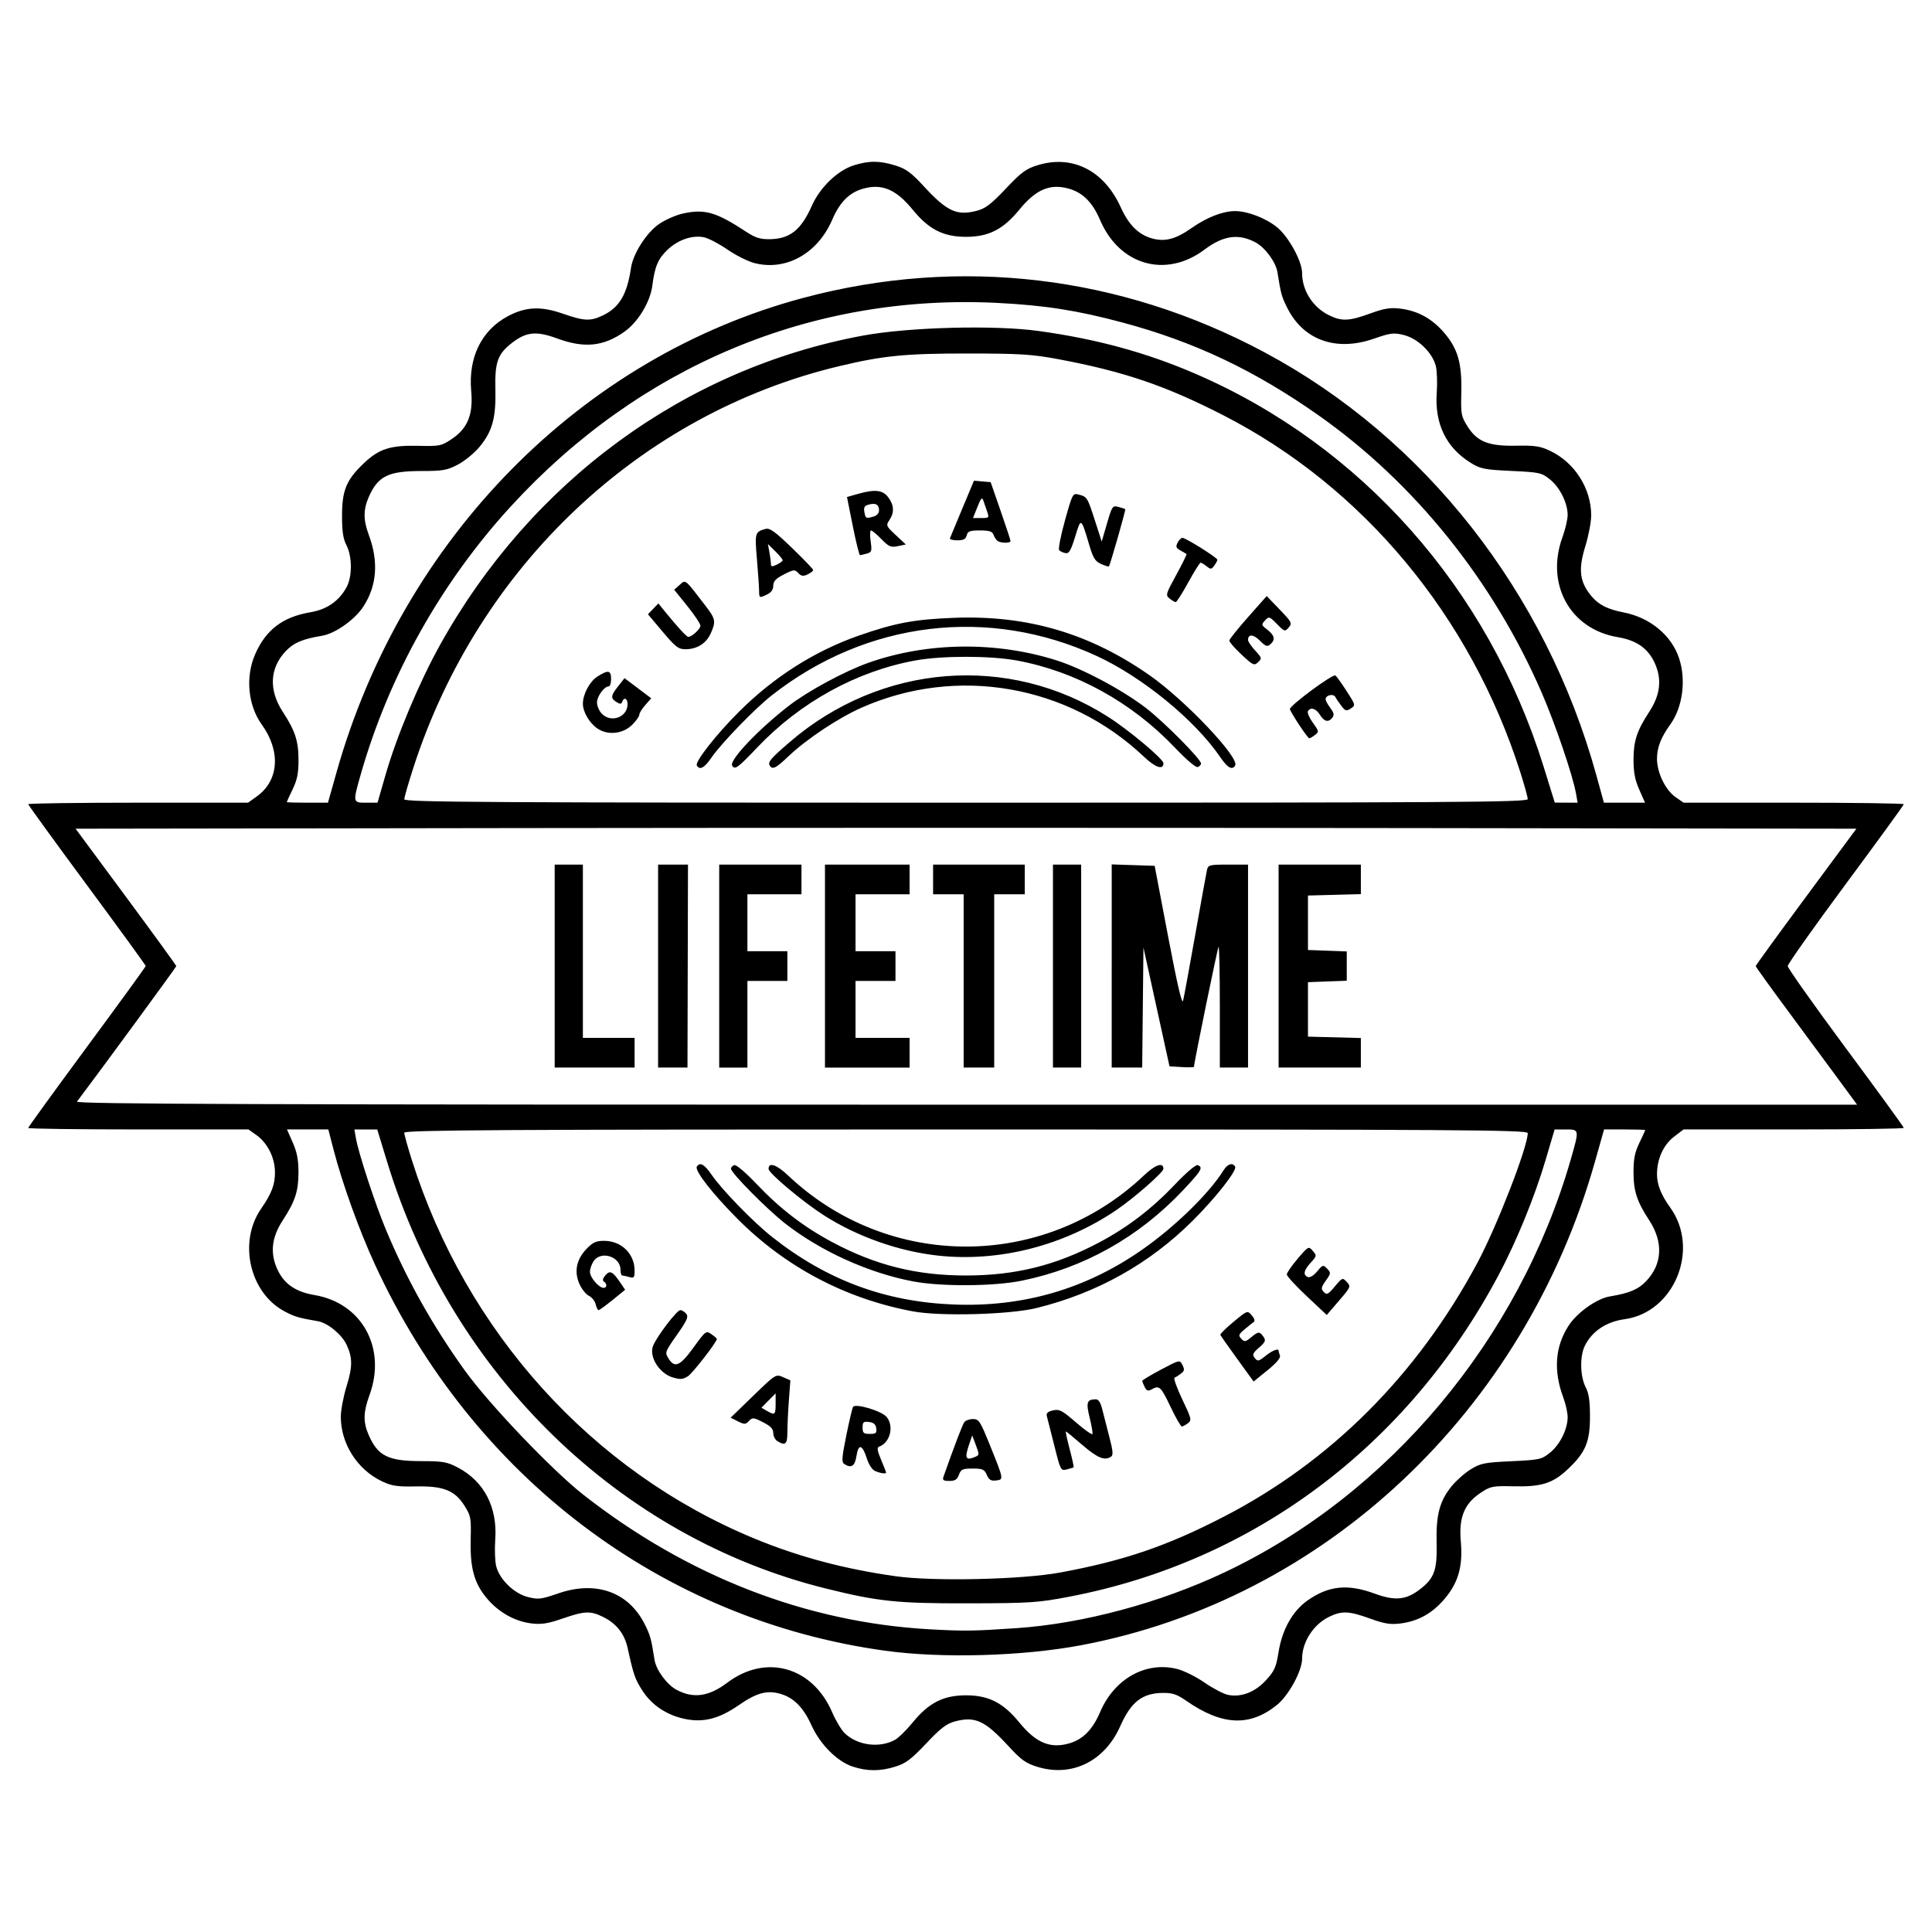 <?xml version="1.0" encoding="UTF-8" standalone="no"?>
<svg
   xmlns:dc="http://purl.org/dc/elements/1.1/"
   xmlns:cc="http://creativecommons.org/ns#"
   xmlns:rdf="http://www.w3.org/1999/02/22-rdf-syntax-ns#"
   xmlns:svg="http://www.w3.org/2000/svg"
   xmlns="http://www.w3.org/2000/svg"
   version="1.1"
   id="svg885"
   width="100"
   height="100"
   viewBox="0 0 512 512">
  <defs
     id="defs889" />
  <g
     id="g893">
    <path
       style="fill:#000000;stroke-width:0.639"
       d="m 226.015,468.185 c -4.114,-1.334 -8.662,-5.882 -10.968,-10.966 -2.157,-4.756 -4.722,-7.34 -8.291,-8.352 -3.519,-0.998 -6.259,-0.245 -10.97,3.013 -5.26,3.639 -9.395,4.689 -14.344,3.645 -4.791,-1.011 -8.767,-3.683 -11.235,-7.55 -1.947,-3.049 -2.312,-4.108 -3.877,-11.234 -0.834,-3.797 -3.006,-6.534 -6.564,-8.268 -3.321,-1.619 -4.864,-1.553 -10.665,0.456 -3.867,1.339 -5.609,1.615 -8.218,1.301 -4.468,-0.537 -8.766,-2.955 -11.882,-6.684 -3.368,-4.03 -4.456,-8.037 -4.264,-15.705 0.139,-5.549 0.033,-6.126 -1.609,-8.75 -2.576,-4.116 -5.603,-5.326 -12.945,-5.173 -4.892,0.102 -6.362,-0.121 -8.966,-1.355 -6.519,-3.09 -10.9,-9.962 -10.9,-17.098 0,-1.744 0.695,-5.415 1.545,-8.157 1.598,-5.156 1.588,-7.566 -0.045,-10.993 -1.294,-2.713 -4.991,-5.735 -7.56,-6.177 -5.185,-0.893 -6.196,-1.192 -8.889,-2.632 -9.208,-4.921 -12.271,-18.315 -6.205,-27.134 2.848,-4.141 3.714,-6.412 3.703,-9.713 -0.013,-3.853 -1.959,-7.752 -4.919,-9.853 l -2.107,-1.495 H 36.659 c -16.05,0 -29.183,-0.176 -29.183,-0.392 0,-0.216 7.006,-9.883 15.57,-21.483 8.563,-11.6 15.571,-21.249 15.572,-21.441 0.001,-0.192 -7.005,-9.83 -15.57,-21.418 -8.564,-11.588 -15.572,-21.246 -15.572,-21.462 0,-0.216 13.109,-0.394 29.13,-0.394 h 29.13 l 2.323,-1.662 c 5.872,-4.202 6.408,-11.984 1.312,-19.046 -3.667,-5.082 -4.377,-12.675 -1.743,-18.65 2.864,-6.498 7.299,-9.864 14.637,-11.109 4.343,-0.737 7.514,-2.918 9.543,-6.566 1.56,-2.805 1.563,-8.177 0.006,-11.204 -0.888,-1.726 -1.173,-3.636 -1.172,-7.856 0.003,-6.716 1.162,-9.489 5.81,-13.89 4.026,-3.813 7.031,-4.768 14.435,-4.593 5.591,0.133 6.095,0.031 8.786,-1.766 4.278,-2.857 5.761,-6.506 5.201,-12.795 -0.79,-8.876 2.737,-16.065 9.705,-19.783 4.717,-2.518 8.71,-2.709 14.523,-0.695 5.793,2.007 7.331,2.074 10.691,0.466 4.344,-2.078 6.399,-5.559 7.429,-12.582 0.549,-3.739 4.036,-9.225 7.348,-11.559 1.628,-1.148 4.533,-2.431 6.455,-2.851 5.771,-1.262 8.765,-0.388 16.834,4.914 2.316,1.522 3.648,1.934 6.119,1.897 5.371,-0.082 8.314,-2.423 11.184,-8.894 2.145,-4.837 6.836,-9.347 11.113,-10.684 4.054,-1.268 6.864,-1.251 11.081,0.067 2.75,0.86 4.141,1.88 7.432,5.455 6.192,6.726 8.793,7.923 14.135,6.507 2.245,-0.595 3.79,-1.779 7.635,-5.851 4.131,-4.374 5.341,-5.264 8.452,-6.216 9.203,-2.818 17.578,1.419 21.977,11.117 2.125,4.685 4.703,7.269 8.257,8.277 3.471,0.984 6.321,0.236 10.623,-2.789 3.958,-2.783 8.221,-4.437 11.437,-4.437 3.292,0 8.077,1.834 11.075,4.245 3.092,2.487 6.691,9.027 6.691,12.161 0,4.652 2.847,9.109 7.163,11.213 3.353,1.635 5.288,1.551 10.845,-0.468 3.766,-1.369 5.371,-1.63 8.013,-1.303 4.68,0.579 8.435,2.653 11.673,6.446 3.608,4.226 4.696,8.086 4.499,15.958 -0.139,5.549 -0.033,6.126 1.609,8.75 2.576,4.116 5.603,5.326 12.945,5.173 4.892,-0.102 6.362,0.121 8.966,1.355 6.519,3.09 10.9,9.962 10.9,17.098 0,1.744 -0.695,5.415 -1.545,8.157 -1.957,6.314 -1.521,9.614 1.779,13.448 1.859,2.161 4.214,3.323 8.346,4.12 7.034,1.356 12.759,6.111 14.744,12.247 1.87,5.78 0.896,12.937 -2.378,17.473 -2.472,3.426 -3.506,6.096 -3.506,9.057 0,3.697 2.216,8.278 4.919,10.17 l 2.116,1.481 h 29.183 c 16.05,0 29.183,0.183 29.183,0.406 0,0.223 -6.919,9.743 -15.375,21.155 -8.456,11.412 -15.378,21.192 -15.381,21.734 -0.003,0.541 6.916,10.318 15.375,21.727 8.46,11.409 15.381,20.928 15.381,21.155 0,0.227 -13.132,0.413 -29.181,0.413 h -29.181 l -2.492,1.901 c -2.833,2.162 -4.547,5.912 -4.547,9.952 0,2.772 1.074,5.485 3.506,8.855 7.936,10.997 1.094,27.765 -12.068,29.578 -4.911,0.677 -8.652,3.185 -10.583,7.096 -1.335,2.703 -1.231,8.054 0.21,10.854 0.888,1.726 1.173,3.636 1.172,7.856 -0.002,6.716 -1.162,9.489 -5.81,13.89 -4.026,3.813 -7.031,4.768 -14.435,4.593 -5.591,-0.133 -6.095,-0.031 -8.786,1.766 -4.278,2.857 -5.761,6.506 -5.201,12.795 0.59,6.635 -0.651,11.001 -4.363,15.349 -3.238,3.793 -6.993,5.866 -11.673,6.446 -2.641,0.327 -4.246,0.066 -8.013,-1.303 -5.554,-2.019 -7.49,-2.103 -10.845,-0.472 -4.162,2.023 -7.163,6.672 -7.163,11.098 0,3.246 -3.55,9.755 -6.703,12.291 -7.213,5.8 -14.533,5.447 -24.045,-1.159 -2.47,-1.715 -3.626,-2.096 -6.245,-2.056 -5.405,0.082 -8.363,2.409 -11.2,8.809 -4.125,9.304 -12.81,13.581 -21.917,10.793 -3.115,-0.954 -4.308,-1.807 -7.739,-5.535 -6.2,-6.736 -8.799,-7.934 -14.143,-6.517 -2.244,0.595 -3.789,1.779 -7.625,5.84 -3.958,4.191 -5.402,5.279 -8.145,6.137 -4.031,1.261 -7.435,1.265 -11.292,0.014 z m 11.154,-7.1 c 0.936,-0.514 3.055,-2.592 4.708,-4.617 4.264,-5.222 8.128,-7.19 14.123,-7.19 5.994,0 9.859,1.967 14.123,7.19 4.4,5.389 8.165,6.982 13.156,5.566 3.675,-1.042 6.269,-3.645 8.237,-8.263 3.794,-8.906 12.138,-13.576 20.487,-11.466 1.748,0.442 5.011,2.071 7.252,3.621 2.241,1.55 5.038,3.009 6.216,3.241 3.481,0.688 7.147,-0.737 10.035,-3.9 2.246,-2.46 2.677,-3.424 3.318,-7.43 0.96,-5.996 3.713,-10.897 7.697,-13.705 5.555,-3.915 10.637,-4.434 17.756,-1.815 5.361,1.973 8.297,1.711 11.935,-1.065 3.894,-2.971 4.678,-5.124 4.505,-12.376 -0.177,-7.424 0.796,-11.098 3.979,-15.013 1.216,-1.496 3.501,-3.517 5.077,-4.489 2.578,-1.591 3.655,-1.805 10.751,-2.135 7.466,-0.348 8.01,-0.467 10.231,-2.251 2.621,-2.106 4.666,-6.204 4.687,-9.391 0.008,-1.159 -0.513,-3.521 -1.156,-5.248 -2.653,-7.123 -2.178,-13.511 1.416,-19.042 2.27,-3.493 7.452,-7.164 10.928,-7.741 5.175,-0.859 7.536,-1.856 9.639,-4.072 4.282,-4.51 4.563,-10.332 0.779,-16.122 -3.273,-5.007 -4.152,-7.713 -4.152,-12.774 0,-3.501 0.346,-5.219 1.555,-7.729 0.855,-1.775 1.556,-3.301 1.557,-3.391 0.001,-0.09 -2.454,-0.164 -5.456,-0.164 h -5.459 l -2.36,8.364 c -18.709,66.317 -71.588,116.133 -136.211,128.32 -15.559,2.934 -36.973,3.533 -52.009,1.453 C 175.372,429.274 125.214,391.28 99.345,335.066 95.178,326.01 90.722,313.646 88.41,304.726 l -1.402,-5.412 H 81.528 76.049 l 1.522,3.444 c 1.14,2.579 1.524,4.561 1.529,7.893 0.007,5.013 -0.878,7.721 -4.164,12.749 -2.959,4.527 -3.417,8.666 -1.435,12.977 1.78,3.872 4.819,5.982 9.821,6.82 12.587,2.109 19.157,14.024 14.609,26.495 -1.675,4.594 -1.726,7.17 -0.207,10.635 2.43,5.546 5.158,6.888 14.001,6.888 5.609,0 6.766,0.204 9.607,1.695 6.951,3.648 10.528,10.525 9.915,19.065 -0.19,2.646 -0.069,5.866 0.269,7.155 0.915,3.49 4.737,7.18 8.394,8.104 2.746,0.694 3.523,0.601 8.023,-0.96 9.933,-3.446 18.545,-0.424 22.852,8.018 1.546,3.03 1.796,3.927 2.674,9.58 0.42,2.705 3.289,6.599 5.865,7.962 4.471,2.364 8.513,1.786 13.443,-1.922 10.221,-7.687 22.559,-4.203 27.759,7.837 0.946,2.192 2.421,4.674 3.278,5.516 3.342,3.287 9.233,4.089 13.365,1.819 z m 32.223,-29.608 c 17.569,-1.195 37.939,-6.659 55.124,-14.786 43.655,-20.645 78.072,-61.733 91.803,-109.599 2.231,-7.776 2.231,-7.777 -1.351,-7.777 h -2.978 l -2.353,7.964 c -2.929,9.914 -7.757,21.737 -12.553,30.738 -24.099,45.234 -64.893,75.78 -113.678,85.118 -8.341,1.597 -10.388,1.732 -26.783,1.764 -18.914,0.037 -23.786,-0.468 -37.683,-3.906 -54.693,-13.531 -99.122,-56.689 -116.314,-112.986 l -2.654,-8.69 -3.028,-0.002 -3.028,-0.002 0.434,2.46 c 0.688,3.901 5.025,17.129 7.821,23.856 5.532,13.309 12.46,25.687 21.07,37.642 6.376,8.853 23.112,26.389 31.339,32.837 27.571,21.609 59.03,33.837 91.766,35.668 9.132,0.511 11.579,0.479 23.046,-0.302 z m 11.523,-14.736 c 16.922,-3.126 28.245,-6.981 43.289,-14.739 28.441,-14.667 51.309,-37.528 67.277,-67.259 5.171,-9.628 13.385,-30.775 13.385,-34.461 0,-0.848 -18.184,-0.966 -148.865,-0.966 -123.294,0 -148.865,0.15 -148.865,0.871 0,0.479 0.876,3.652 1.947,7.052 14.414,45.762 47.866,82.762 90.86,100.498 11.753,4.848 23.736,8.048 37.374,9.979 10.014,1.418 33.489,0.894 43.598,-0.974 z m -30.872,-25.425 c 2.813,-7.989 5.018,-13.767 5.507,-14.432 0.332,-0.451 1.368,-0.82 2.302,-0.82 1.568,0 1.917,0.543 4.556,7.092 3.632,9.014 3.619,8.934 1.54,9.186 -1.329,0.161 -1.869,-0.166 -2.436,-1.476 -0.636,-1.471 -1.11,-1.683 -3.758,-1.683 -2.659,0 -3.102,0.201 -3.622,1.64 -0.458,1.267 -1.035,1.64 -2.543,1.64 -1.596,0 -1.877,-0.208 -1.546,-1.148 z m 8.541,-5.294 c 0.944,-0.41 0.947,-0.652 0.043,-3.029 l -0.983,-2.583 -0.774,2.255 c -1.324,3.859 -0.982,4.529 1.715,3.357 z m -26.652,3.824 c -0.801,-0.34 -1.688,-1.684 -2.219,-3.361 -1.179,-3.726 -2.233,-3.968 -2.74,-0.63 -0.412,2.712 -1.395,3.342 -3.268,2.092 -0.695,-0.464 -0.597,-1.766 0.563,-7.495 0.773,-3.813 1.582,-7.234 1.798,-7.603 0.602,-1.026 7.629,1.076 8.914,2.667 2.016,2.497 0.893,6.85 -2.032,7.876 -0.589,0.207 -0.453,1.07 0.545,3.445 0.732,1.743 1.331,3.279 1.331,3.414 0,0.404 -1.471,0.198 -2.892,-0.406 z m 0.288,-11.321 c -0.143,-1.057 -0.685,-1.535 -1.912,-1.684 -1.475,-0.179 -1.713,0.026 -1.713,1.476 0,1.442 0.275,1.684 1.912,1.684 1.626,0 1.882,-0.22 1.713,-1.476 z m 47.186,4.582 c -0.925,-3.692 -1.816,-7.204 -1.979,-7.804 -0.216,-0.794 0.225,-1.211 1.622,-1.534 1.69,-0.391 2.417,-0.012 6.098,3.181 2.298,1.994 4.264,3.374 4.368,3.068 0.104,-0.307 -0.235,-2.271 -0.754,-4.364 -0.993,-4.005 -0.723,-4.804 1.631,-4.826 0.735,-0.007 1.279,0.856 1.75,2.778 0.376,1.533 1.222,4.84 1.88,7.349 0.927,3.534 1.024,4.677 0.43,5.074 -1.699,1.137 -3.607,0.364 -7.59,-3.075 -2.299,-1.984 -4.278,-3.608 -4.4,-3.608 -0.121,0 0.333,2.104 1.01,4.676 0.677,2.572 1.149,4.744 1.05,4.828 -0.099,0.084 -0.912,0.336 -1.807,0.562 -1.6,0.403 -1.655,0.298 -3.309,-6.304 z m -73.39,-1.19 c -0.6,-0.368 -1.09,-1.333 -1.09,-2.145 0,-1.094 -0.705,-1.838 -2.719,-2.868 -2.501,-1.28 -2.799,-1.306 -3.723,-0.333 -0.898,0.946 -1.21,0.956 -2.933,0.096 l -1.929,-0.962 5.983,-5.795 c 5.945,-5.758 5.995,-5.79 7.916,-4.952 l 1.933,0.843 -0.392,5.296 c -0.215,2.913 -0.393,6.698 -0.395,8.412 -0.004,3.235 -0.527,3.71 -2.651,2.407 z m -0.467,-9.91 v -2.747 l -1.88,1.897 -1.88,1.897 1.413,0.826 c 2.146,1.255 2.347,1.094 2.347,-1.874 z m 104.642,0.779 c -2.566,-5.374 -2.958,-5.733 -4.998,-4.584 -0.93,0.524 -1.315,0.395 -1.828,-0.613 -0.357,-0.702 -0.649,-1.441 -0.649,-1.641 0,-0.2 2.233,-1.546 4.963,-2.992 4.96,-2.626 4.963,-2.627 5.685,-1.207 0.595,1.171 0.528,1.57 -0.38,2.269 -0.606,0.467 -1.375,0.944 -1.709,1.062 -0.334,0.117 0.576,2.692 2.022,5.722 2.475,5.184 2.564,5.559 1.511,6.37 -0.615,0.474 -1.342,0.862 -1.616,0.862 -0.273,0 -1.624,-2.362 -3.002,-5.248 z m 17.712,-12.63 c -2.376,-3.277 -4.398,-6.154 -4.493,-6.393 -0.095,-0.239 1.482,-1.803 3.503,-3.476 3.663,-3.031 3.68,-3.037 4.819,-1.711 0.73,0.85 0.91,1.494 0.496,1.783 -0.356,0.249 -1.446,1.126 -2.423,1.951 -1.578,1.332 -1.672,1.608 -0.841,2.483 0.83,0.875 1.113,0.836 2.546,-0.351 1.965,-1.628 2.306,-1.647 3.319,-0.189 0.687,0.989 0.527,1.382 -1.164,2.868 -1.687,1.483 -1.844,1.869 -1.131,2.773 0.75,0.951 1.019,0.897 2.848,-0.572 1.807,-1.451 3.46,-2.096 3.46,-1.349 0,0.151 0.158,0.709 0.352,1.241 0.233,0.639 -0.889,1.972 -3.309,3.934 l -3.662,2.967 z m -149.423,4.936 c -3.722,-0.996 -6.627,-5.618 -5.366,-8.535 1.153,-2.666 6.279,-9.354 7.168,-9.354 0.452,0 1.166,0.438 1.588,0.972 0.632,0.802 0.197,1.781 -2.481,5.585 -3.168,4.5 -3.222,4.653 -2.233,6.243 1.646,2.646 3.07,2.023 6.637,-2.903 3.199,-4.418 3.319,-4.508 4.733,-3.532 0.798,0.55 1.45,1.128 1.45,1.282 0,0.811 -6.516,9.194 -7.676,9.876 -1.435,0.844 -1.874,0.886 -3.821,0.365 z m 63.506,-17.555 c -17.907,-3.337 -33.859,-11.762 -46.644,-24.634 -6.54,-6.585 -11.285,-12.681 -10.677,-13.717 0.776,-1.323 2.003,-0.66 3.896,2.102 2.777,4.054 11.018,12.529 16.053,16.51 14.506,11.468 30.003,17.219 48.272,17.914 18.301,0.697 34.818,-4.107 49.673,-14.446 8.755,-6.093 17.876,-14.978 21.72,-21.156 1.044,-1.678 2.373,-2.089 3.046,-0.942 0.571,0.973 -5.107,8.213 -11.216,14.303 -11.459,11.424 -25.409,19.227 -41.424,23.172 -7.068,1.741 -25.454,2.243 -32.7,0.893 z m 104.33,-4.021 c -2.912,-2.731 -5.294,-5.329 -5.294,-5.772 0,-0.443 1.296,-2.324 2.88,-4.18 2.842,-3.329 2.895,-3.356 3.999,-2.071 1.083,1.261 1.066,1.36 -0.544,3.131 -1.866,2.051 -2.104,3.26 -0.75,3.807 0.537,0.217 1.547,-0.399 2.452,-1.497 1.462,-1.773 1.593,-1.809 2.636,-0.728 1.048,1.086 1.032,1.231 -0.34,3.185 -1.257,1.79 -1.324,2.167 -0.532,3 0.791,0.834 1.159,0.649 2.925,-1.47 1.974,-2.368 2.046,-2.395 3.167,-1.187 1.117,1.204 1.063,1.334 -2.079,4.991 l -3.226,3.755 z m -188.453,2.13 c -0.204,-0.857 -1.006,-1.862 -1.782,-2.235 -0.776,-0.372 -1.902,-1.766 -2.502,-3.098 -1.475,-3.274 -0.846,-6.496 1.815,-9.299 1.686,-1.775 2.553,-2.179 4.682,-2.179 4.595,0 8.1,3.412 8.1,7.885 0,1.865 -0.161,2.062 -1.401,1.712 -0.771,-0.218 -1.612,-0.4 -1.869,-0.405 -0.257,-0.005 -0.467,-0.701 -0.467,-1.547 0,-3.494 -5.207,-5.139 -7.128,-2.252 -0.533,0.802 -0.97,2.079 -0.97,2.838 0,1.459 2.374,4.232 3.622,4.232 0.919,0 0.967,-1.085 0.075,-1.666 -0.434,-0.283 -0.294,-0.861 0.406,-1.676 1.204,-1.401 1.925,-1.03 4.016,2.063 l 1.209,1.788 -3.32,2.698 c -1.826,1.484 -3.499,2.698 -3.718,2.698 -0.219,0 -0.565,-0.701 -0.769,-1.558 z m 84.123,-6.061 c -11.715,-2.213 -24.469,-7.979 -33.848,-15.303 -4.911,-3.835 -14.424,-13.453 -14.424,-14.583 0,-0.321 0.384,-0.738 0.854,-0.928 0.508,-0.205 2.969,1.878 6.073,5.143 6.158,6.476 12.488,11.318 20.046,15.336 11.455,6.09 22.247,8.771 35.314,8.771 13.067,0 23.859,-2.68 35.314,-8.771 7.558,-4.018 13.887,-8.861 20.046,-15.336 3.104,-3.264 5.565,-5.348 6.073,-5.143 1.479,0.598 0.978,1.455 -3.855,6.594 -11.728,12.472 -26.322,20.669 -42.782,24.03 -7.415,1.514 -21.318,1.606 -28.81,0.19 z m 6.677,-6.829 c -10.413,-1.124 -21.431,-5.004 -30.301,-10.672 -5.613,-3.587 -14.682,-11.192 -14.682,-12.312 0,-1.858 2.118,-1.156 5.132,1.701 26.548,25.17 67.83,25.17 94.378,0 3.001,-2.845 5.132,-3.56 5.132,-1.722 0,0.924 -7.746,7.71 -12.457,10.914 -13.884,9.441 -31.036,13.835 -47.201,12.091 z m 238.308,-47.051 c -2.848,-3.878 -8.892,-12.065 -13.432,-18.193 -4.54,-6.127 -8.255,-11.296 -8.255,-11.486 0,-0.19 6.003,-8.46 13.34,-18.378 l 13.34,-18.033 -117.981,-0.166 c -64.89,-0.091 -171.075,-0.091 -235.966,0 l -117.985,0.166 13.343,18.039 c 7.338,9.922 13.343,18.194 13.344,18.382 6.23e-4,0.251 -20.051,27.606 -26.315,35.9 -0.495,0.656 46.702,0.82 235.564,0.82 h 236.184 z m -339.972,-29.683 v -26.895 h 3.737 3.737 v 22.959 22.959 h 6.852 6.852 v 3.936 3.936 h -10.589 -10.589 z m 27.406,0 v -26.895 h 3.96 3.96 l -0.067,26.895 -0.067,26.895 -3.893,1.9e-4 -3.893,1.8e-4 z m 16.195,0 v -26.895 h 10.9 10.9 v 3.936 3.936 h -7.163 -7.163 v 7.544 7.544 h 5.294 5.294 v 3.936 3.936 h -5.294 -5.294 v 11.48 11.48 h -3.737 -3.737 z m 28.029,0 v -26.895 h 11.212 11.212 v 3.936 3.936 h -7.163 -7.163 v 7.544 7.544 h 5.294 5.294 v 3.936 3.936 h -5.294 -5.294 v 7.544 7.544 h 7.163 7.163 v 3.936 3.936 h -11.212 -11.212 z m 36.749,3.936 v -22.959 h -4.049 -4.049 v -3.936 -3.936 h 12.146 12.146 v 3.936 3.936 h -4.049 -4.049 v 22.959 22.959 h -4.049 -4.049 z m 23.669,-3.936 v -26.895 h 3.737 3.737 v 26.895 26.895 h -3.737 -3.737 z m 15.572,-0.025 v -26.92 l 5.69,0.189 5.69,0.189 3.559,18.695 c 2.431,12.768 3.69,18.175 3.972,17.055 0.227,-0.902 1.669,-8.725 3.204,-17.383 1.535,-8.659 2.939,-16.408 3.119,-17.219 0.308,-1.387 0.644,-1.476 5.61,-1.476 h 5.282 v 26.895 26.895 h -3.737 -3.737 v -16.181 c 0,-8.899 -0.153,-16.019 -0.341,-15.822 -0.269,0.284 -6.511,30.772 -6.511,31.804 0,0.147 -1.459,0.178 -3.243,0.069 l -3.243,-0.198 -3.453,-15.744 -3.453,-15.744 -0.167,15.908 -0.167,15.908 h -4.038 -4.038 v -26.92 z m 44.224,0.025 v -26.895 h 10.9 10.9 v 3.914 3.914 l -7.007,0.185 -7.007,0.185 v 7.216 7.216 l 5.139,0.191 5.139,0.191 v 3.883 3.883 l -5.139,0.191 -5.139,0.191 v 7.216 7.216 l 7.007,0.185 7.007,0.185 v 3.914 3.914 H 349.741 338.841 Z M 89.192,204.639 C 106.692,142.648 154.03,94.59 213.05,78.898 c 41.348,-10.994 83.868,-5.955 122.049,14.462 42.474,22.713 74.589,63.65 87.962,112.125 l 1.997,7.24 h 5.447 5.447 l -1.522,-3.444 c -1.14,-2.579 -1.524,-4.561 -1.529,-7.893 -0.007,-5.013 0.878,-7.721 4.164,-12.749 2.959,-4.527 3.417,-8.666 1.435,-12.977 -1.78,-3.872 -4.819,-5.982 -9.821,-6.82 -12.587,-2.109 -19.157,-14.024 -14.609,-26.495 0.761,-2.088 1.378,-4.745 1.371,-5.904 -0.021,-3.188 -2.066,-7.286 -4.687,-9.391 -2.22,-1.783 -2.764,-1.903 -10.231,-2.251 -7.096,-0.33 -8.173,-0.544 -10.751,-2.135 -6.524,-4.027 -9.608,-10.387 -9.018,-18.601 0.19,-2.646 0.069,-5.866 -0.269,-7.155 -0.915,-3.49 -4.737,-7.18 -8.394,-8.104 -2.746,-0.694 -3.523,-0.601 -8.023,0.96 -9.933,3.446 -18.545,0.424 -22.852,-8.018 -1.546,-3.03 -1.796,-3.927 -2.674,-9.58 -0.42,-2.705 -3.289,-6.599 -5.865,-7.962 -4.471,-2.364 -8.513,-1.786 -13.443,1.922 -10.237,7.698 -22.578,4.205 -27.712,-7.845 -1.973,-4.632 -4.565,-7.234 -8.242,-8.277 -4.991,-1.416 -8.756,0.177 -13.156,5.566 -4.264,5.222 -8.128,7.19 -14.123,7.19 -5.994,0 -9.859,-1.967 -14.123,-7.19 -4.4,-5.389 -8.165,-6.982 -13.156,-5.566 -3.663,1.039 -6.16,3.546 -8.161,8.193 -3.86,8.965 -12.205,13.648 -20.562,11.536 -1.748,-0.442 -5.011,-2.071 -7.252,-3.621 -2.241,-1.55 -5.038,-3.009 -6.216,-3.241 -3.106,-0.614 -6.861,0.68 -9.635,3.319 -2.52,2.398 -3.37,4.407 -4.023,9.507 -0.553,4.323 -3.791,9.67 -7.393,12.208 -5.577,3.931 -10.635,4.435 -17.847,1.781 -5.437,-2 -8.097,-1.76 -11.8,1.065 -3.941,3.006 -4.723,5.14 -4.549,12.41 0.181,7.593 -0.825,11.216 -4.257,15.322 -1.356,1.622 -3.918,3.712 -5.694,4.644 -2.841,1.491 -3.998,1.695 -9.607,1.695 -8.843,0 -11.571,1.342 -14.001,6.888 -1.47,3.354 -1.472,6.049 -0.008,9.979 2.653,7.123 2.178,13.511 -1.416,19.042 -2.27,3.493 -7.452,7.164 -10.928,7.741 -5.175,0.859 -7.536,1.856 -9.639,4.072 -4.282,4.51 -4.563,10.332 -0.779,16.122 3.273,5.007 4.152,7.713 4.152,12.774 0,3.501 -0.346,5.219 -1.555,7.729 -0.855,1.775 -1.556,3.301 -1.557,3.391 -0.001,0.09 2.454,0.164 5.456,0.164 h 5.459 l 2.283,-8.086 z m 12.966,0.753 c 2.956,-10.273 8.881,-24.434 14.348,-34.29 24.116,-43.479 64.91,-73.376 112.088,-82.148 12.2,-2.268 34.899,-2.867 46.715,-1.232 15.299,2.117 28.449,5.703 41.398,11.287 44.101,19.019 77.713,56.949 92.399,104.268 l 2.923,9.417 3.028,0.016 3.028,0.016 -0.434,-2.46 c -0.832,-4.716 -5.438,-18.264 -9.043,-26.596 -12.862,-29.727 -33.757,-55.717 -59.177,-73.605 C 332.459,98.123 316.462,90.55 297.461,85.466 285.496,82.264 276.893,80.914 264.409,80.279 215.298,77.782 169.574,96.883 135.401,134.172 c -18.442,20.123 -32.244,44.716 -39.72,70.777 -2.232,7.782 -2.233,7.777 1.37,7.777 h 2.997 z m 302.707,6.386 c 0,-0.521 -0.873,-3.691 -1.94,-7.045 -13.178,-41.424 -41.652,-75.669 -78.721,-94.676 -15.289,-7.839 -26.334,-11.6 -43.601,-14.844 -7.086,-1.331 -10.12,-1.522 -24.292,-1.53 -16.436,-0.009 -22.275,0.569 -33.946,3.359 -52.696,12.594 -95.583,53.048 -112.82,106.418 -1.326,4.104 -2.41,7.868 -2.41,8.364 0,0.762 23.008,0.901 148.865,0.901 129.301,0 148.865,-0.124 148.865,-0.947 z M 184.674,202.873 c -0.571,-0.973 5.107,-8.213 11.216,-14.303 9.188,-9.159 20.029,-16.046 31.67,-20.116 9.637,-3.37 14.782,-4.33 25.326,-4.727 19.438,-0.731 35.941,4.136 51.854,15.293 9.353,6.558 23.795,21.792 22.596,23.836 -0.784,1.336 -2.011,0.649 -3.97,-2.223 -6.698,-9.823 -20.658,-21.241 -32.797,-26.823 -28.636,-13.171 -60.893,-9.254 -86.017,10.443 -4.49,3.52 -13.393,12.707 -15.992,16.502 -1.884,2.751 -3.119,3.425 -3.886,2.119 z m 9.353,0.017 c -0.824,-1.404 6.965,-9.615 15.069,-15.884 4.986,-3.858 14.792,-9.15 21.057,-11.365 15.573,-5.506 33.891,-5.726 49.955,-0.601 6.882,2.196 17.683,7.98 23.754,12.721 4.911,3.835 14.424,13.453 14.424,14.583 0,0.321 -0.384,0.738 -0.854,0.928 -0.508,0.205 -2.969,-1.878 -6.073,-5.143 -11.457,-12.047 -26.298,-20.227 -41.897,-23.091 -7.086,-1.301 -19.84,-1.301 -26.926,0 -15.579,2.861 -30.441,11.046 -41.861,23.054 -5.203,5.471 -5.941,6.004 -6.649,4.798 z m 9.947,-0.033 c -0.536,-0.914 0.283,-1.871 5.316,-6.207 24.15,-20.808 58.048,-23.497 84.349,-6.692 5.613,3.587 14.682,11.192 14.682,12.312 0,1.858 -2.118,1.156 -5.132,-1.701 -20.127,-19.082 -49.554,-24.213 -74.825,-13.048 -6.2,2.739 -14.665,8.372 -19.482,12.964 -3.281,3.127 -4.203,3.573 -4.908,2.371 z m 140.352,-10.695 c -1.266,-1.921 -2.387,-3.813 -2.491,-4.205 -0.228,-0.857 11.332,-9.421 12.069,-8.941 0.284,0.185 1.611,2.034 2.949,4.109 2.408,3.734 2.42,3.783 1.125,4.634 -1.15,0.756 -1.448,0.679 -2.461,-0.639 -0.634,-0.825 -1.37,-1.907 -1.634,-2.405 -0.519,-0.976 -2.583,-0.504 -2.583,0.59 0,0.355 0.562,1.399 1.249,2.318 0.954,1.277 1.083,1.883 0.547,2.563 -1.051,1.334 -2.156,1.082 -3.295,-0.749 -1.061,-1.705 -2.496,-2.135 -3.188,-0.956 -0.221,0.376 0.368,1.748 1.31,3.047 1.64,2.264 1.663,2.4 0.557,3.252 -0.635,0.489 -1.311,0.885 -1.502,0.881 -0.191,-0.004 -1.384,-1.579 -2.65,-3.5 z m -185.93,0.949 c -2.148,-1.421 -3.923,-4.413 -3.923,-6.613 0,-2.544 1.784,-5.881 3.855,-7.21 2.837,-1.821 3.619,-1.683 3.619,0.639 0,1.082 -0.28,1.968 -0.623,1.968 -1.191,0 -3.114,2.634 -3.114,4.264 0,0.902 0.561,2.23 1.246,2.952 2.451,2.582 6.852,0.969 6.852,-2.512 0,-1.536 -0.962,-1.944 -1.425,-0.604 -0.21,0.608 -0.576,0.638 -1.416,0.117 -1.697,-1.053 -1.653,-1.704 0.277,-4.158 l 1.76,-2.236 3.539,2.669 3.539,2.669 -1.58,1.795 c -0.869,0.987 -1.58,2.14 -1.58,2.561 0,0.421 -0.82,1.592 -1.821,2.603 -2.445,2.467 -6.417,2.94 -9.204,1.097 z m 170.623,-19.633 c -1.805,-1.685 -3.263,-3.359 -3.24,-3.72 0.023,-0.361 2.264,-3.163 4.978,-6.227 l 4.936,-5.571 3.429,3.567 c 3.24,3.37 3.373,3.633 2.398,4.767 -0.991,1.154 -1.112,1.118 -3.107,-0.918 -1.981,-2.022 -2.125,-2.066 -3.16,-0.96 -1.032,1.102 -1.001,1.223 0.629,2.485 1.933,1.497 2.156,2.637 0.756,3.861 -0.8,0.699 -1.251,0.539 -2.752,-0.975 -1.708,-1.724 -3.142,-1.808 -3.142,-0.185 0,0.413 0.848,1.671 1.884,2.797 1.789,1.944 1.828,2.1 0.779,3.095 -1.027,0.974 -1.336,0.832 -4.388,-2.016 z m -153.403,-6.057 -3.9,-4.633 1.382,-1.434 1.382,-1.435 1.595,1.968 c 3.369,4.155 5.874,6.888 6.315,6.888 0.954,0 3.228,-2.08 3.228,-2.952 0,-0.5 -1.565,-2.852 -3.477,-5.226 l -3.477,-4.316 1.453,-1.276 c 1.643,-1.443 1.231,-1.774 6.797,5.465 2.74,3.564 2.865,4.214 1.423,7.415 -1.187,2.635 -3.644,4.17 -6.672,4.17 -1.876,0 -2.638,-0.584 -6.047,-4.633 z m 134.345,-8.8 c -1.112,-0.887 -1.034,-1.165 1.761,-6.269 1.609,-2.938 2.833,-5.422 2.721,-5.522 -0.112,-0.1 -0.839,-0.529 -1.614,-0.953 -1.158,-0.634 -1.293,-1.002 -0.757,-2.057 0.359,-0.706 0.944,-1.284 1.3,-1.284 0.868,0 9.28,5.285 9.254,5.815 -0.011,0.229 -0.387,0.927 -0.836,1.549 -0.721,1 -0.955,1.021 -2.005,0.185 -0.654,-0.521 -1.374,-0.956 -1.601,-0.968 -0.227,-0.011 -1.706,2.341 -3.287,5.227 -1.581,2.886 -3.077,5.238 -3.325,5.227 -0.248,-0.011 -0.974,-0.439 -1.614,-0.949 z m -108.794,-2.146 c -0.012,-0.992 -0.272,-4.752 -0.578,-8.355 -0.588,-6.933 -0.521,-7.162 2.293,-7.953 1.107,-0.311 2.501,0.693 7.007,5.045 3.094,2.988 5.625,5.627 5.625,5.865 0,0.237 -0.664,0.75 -1.475,1.139 -1.169,0.561 -1.684,0.487 -2.485,-0.357 -0.932,-0.982 -1.228,-0.953 -3.82,0.373 -2.147,1.099 -2.809,1.801 -2.809,2.981 0,1.017 -0.541,1.803 -1.586,2.304 -2.135,1.024 -2.148,1.018 -2.173,-1.043 z m 6.251,-8.018 c 0,-0.235 -0.88,-1.295 -1.955,-2.355 l -1.955,-1.927 0.398,2.214 c 0.219,1.218 0.398,2.613 0.398,3.102 0,0.709 0.314,0.737 1.557,0.141 0.856,-0.411 1.557,-0.94 1.557,-1.175 z m 84.385,1.006 c -1.532,-0.679 -2.097,-1.553 -3.036,-4.7 -2.318,-7.765 -2.245,-7.717 -3.834,-2.554 -1.14,3.702 -1.636,4.549 -2.559,4.373 -0.63,-0.12 -1.384,-0.46 -1.675,-0.755 -0.292,-0.295 0.39,-3.831 1.513,-7.858 1.999,-7.165 2.078,-7.313 3.644,-6.906 2.24,0.582 2.328,0.722 4.323,6.917 l 1.785,5.541 1.403,-4.807 c 1.35,-4.625 1.465,-4.791 3.039,-4.375 0.9,0.238 1.709,0.509 1.799,0.604 0.171,0.18 -4.018,14.828 -4.336,15.161 -0.101,0.106 -1.031,-0.182 -2.067,-0.64 z m -65.803,-10.043 -1.541,-7.708 2.847,-0.807 c 4.578,-1.298 6.627,-1.071 8.096,0.896 1.544,2.068 1.642,4.011 0.304,6.023 -0.949,1.427 -0.884,1.58 1.678,3.974 l 2.665,2.491 -2.11,0.444 c -1.85,0.39 -2.386,0.16 -4.352,-1.86 -1.233,-1.268 -2.472,-2.305 -2.753,-2.305 -0.281,0 -0.328,1.291 -0.103,2.868 0.372,2.609 0.28,2.905 -1.019,3.271 -0.785,0.222 -1.595,0.407 -1.799,0.412 -0.204,0.005 -1.065,-3.46 -1.913,-7.699 z m 5.554,-2.545 c 0.804,-0.227 1.401,-0.906 1.401,-1.592 0,-1.566 -0.842,-2.062 -2.68,-1.576 -1.179,0.312 -1.431,0.727 -1.202,1.988 0.314,1.729 0.397,1.768 2.48,1.18 z m 32.811,6.471 c -0.368,-0.265 -0.849,-0.999 -1.07,-1.63 -0.311,-0.889 -1.123,-1.148 -3.594,-1.148 -2.668,0 -3.246,0.215 -3.518,1.312 -0.247,0.994 -0.85,1.312 -2.485,1.312 -1.188,0 -2.066,-0.246 -1.952,-0.547 0.114,-0.301 1.594,-3.857 3.29,-7.904 l 3.082,-7.357 2.209,0.196 2.209,0.196 2.618,7.544 c 1.44,4.149 2.633,7.765 2.65,8.036 0.042,0.631 -2.561,0.623 -3.439,-0.01 z m -2.791,-7.862 c -0.344,-0.992 -0.764,-2.215 -0.934,-2.718 -0.393,-1.166 -0.645,-0.877 -1.824,2.096 l -0.963,2.426 h 2.173 c 2.107,0 2.154,-0.055 1.547,-1.804 z"
       id="path897" />
  </g>
</svg>
